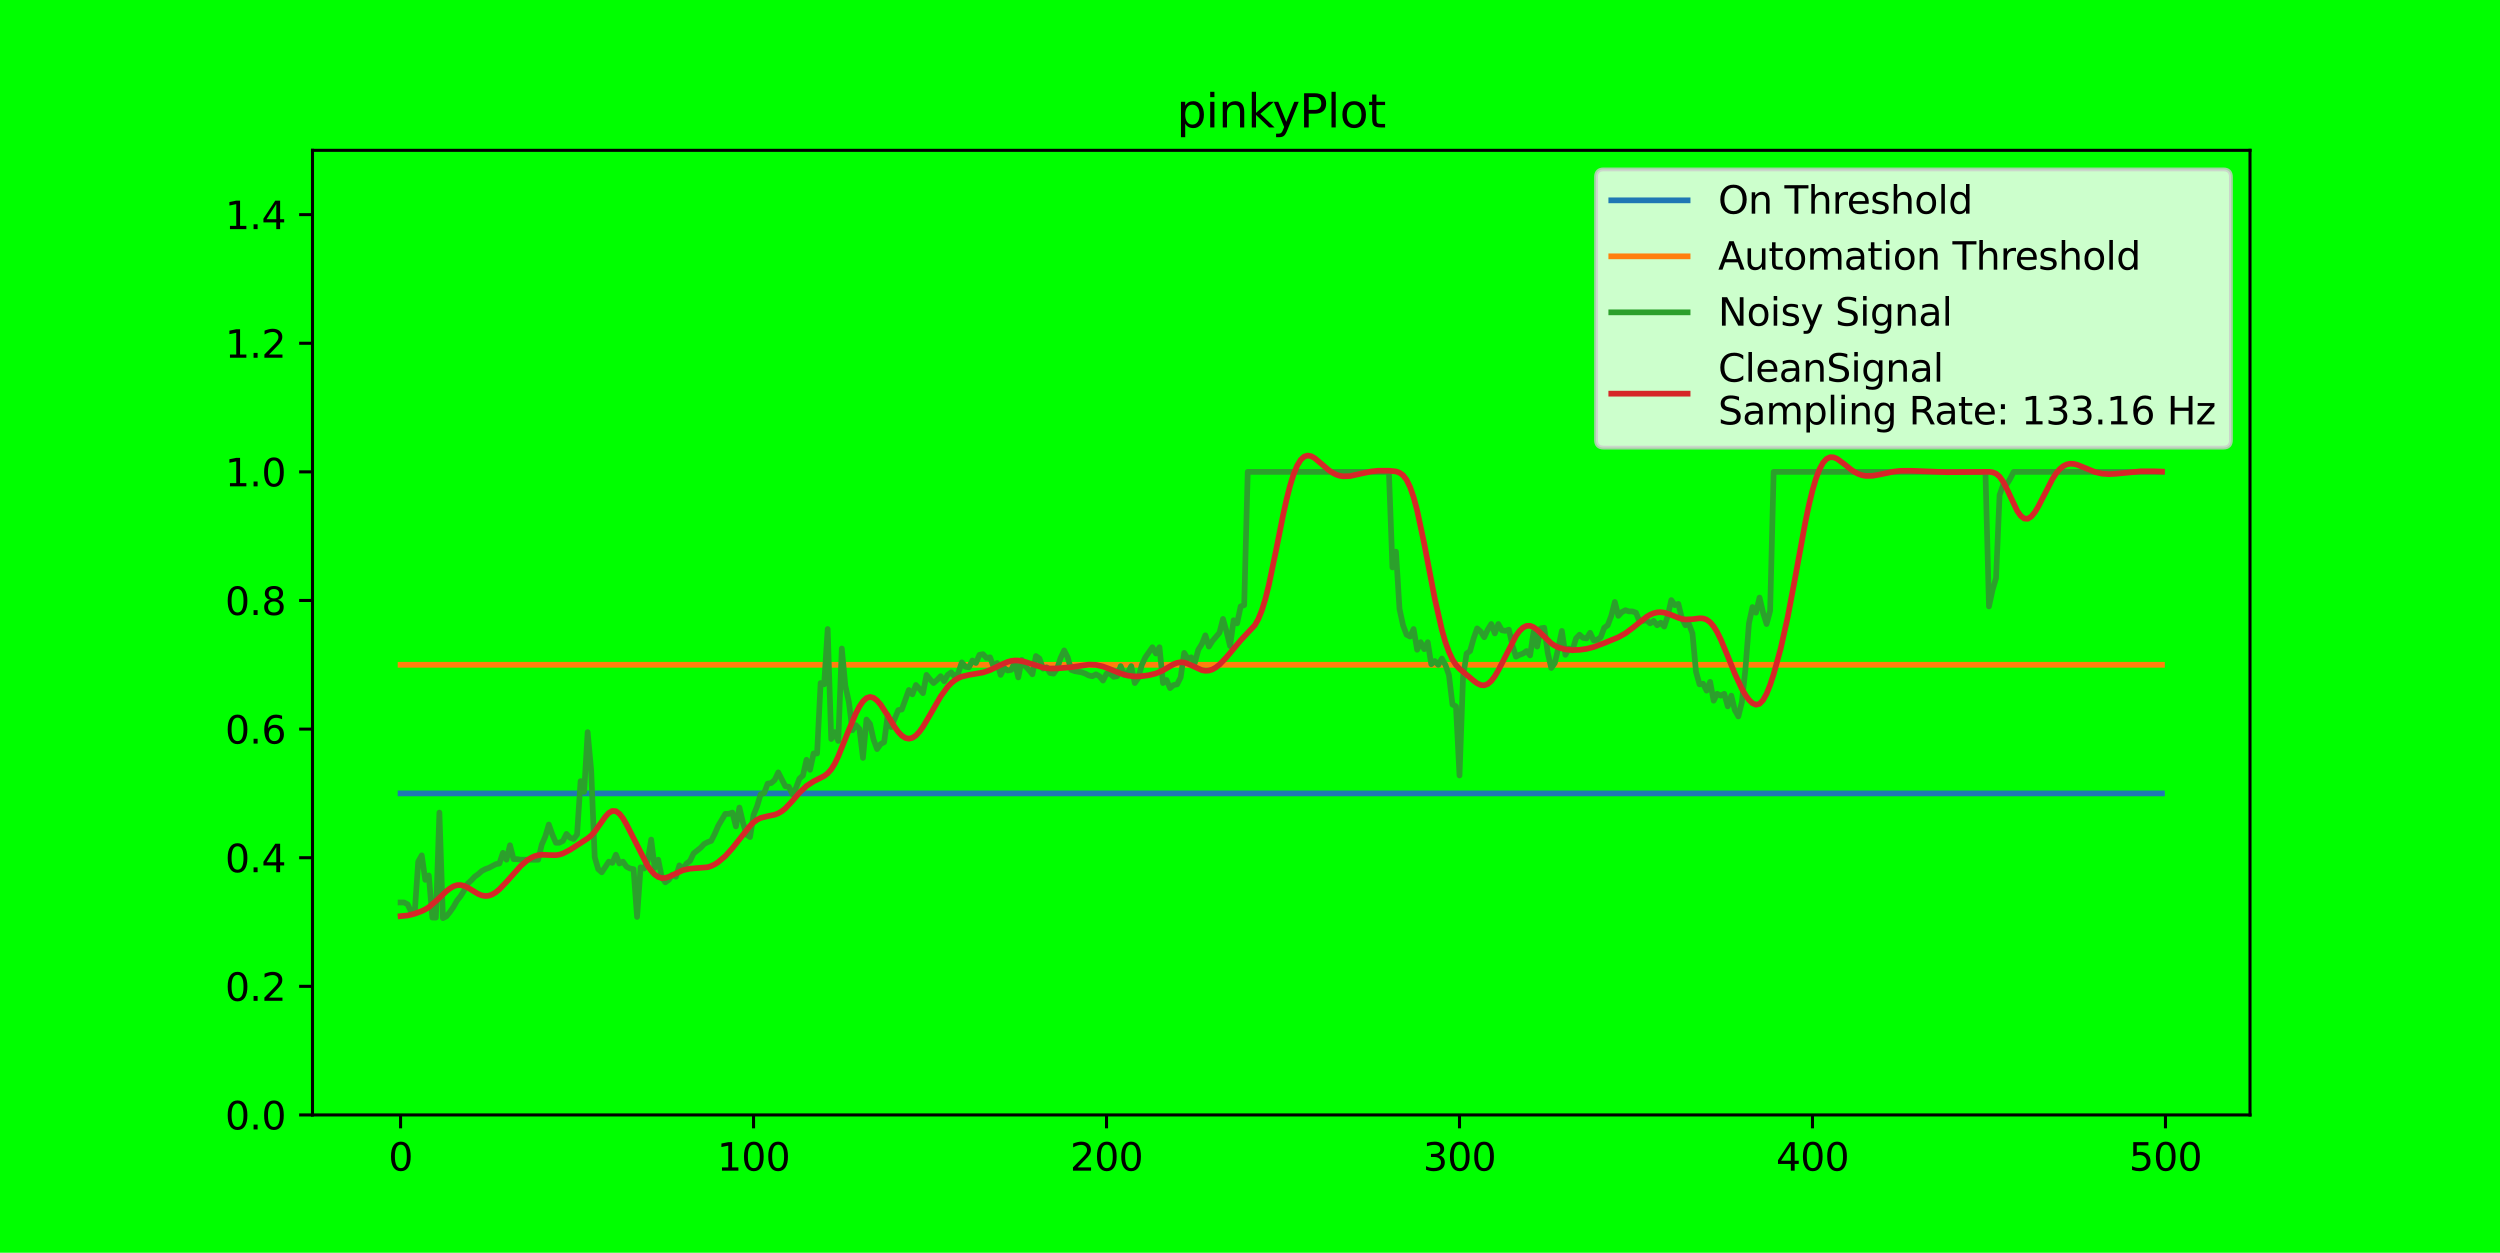 <?xml version="1.0" encoding="utf-8" standalone="no"?>
<!DOCTYPE svg PUBLIC "-//W3C//DTD SVG 1.1//EN"
  "http://www.w3.org/Graphics/SVG/1.1/DTD/svg11.dtd">
<svg xmlns:xlink="http://www.w3.org/1999/xlink" width="655.2pt" height="328.32pt" viewBox="0 0 655.2 328.32" xmlns="http://www.w3.org/2000/svg" version="1.1">
 <defs>
  <style type="text/css">*{stroke-linejoin: round; stroke-linecap: butt}</style>
 </defs>
 <g id="figure_1">
  <g id="patch_1">
   <path d="M 0 328.32 
L 655.2 328.32 
L 655.2 0 
L 0 0 
z
" style="fill: #00ff00"/>
  </g>
  <g id="axes_1">
   <g id="patch_2">
    <path d="M 81.9 292.205 
L 589.68 292.205 
L 589.68 39.398 
L 81.9 39.398 
z
" style="fill: #00ff00"/>
   </g>
   <g id="matplotlib.axis_1">
    <g id="xtick_1">
     <g id="line2d_1">
      <defs>
       <path id="m36e891d81f" d="M 0 0 
L 0 3.5 
" style="stroke: #000000; stroke-width: 0.8"/>
      </defs>
      <g>
       <use xlink:href="#m36e891d81f" x="104.981" y="292.205" style="stroke: #000000; stroke-width: 0.8"/>
      </g>
     </g>
     <g id="text_1">
      <!-- 0 -->
      <g transform="translate(101.8 306.803) scale(0.1 -0.1)">
       <defs>
        <path id="DejaVuSans-30" d="M 2034 4250 
Q 1547 4250 1301 3770 
Q 1056 3291 1056 2328 
Q 1056 1369 1301 889 
Q 1547 409 2034 409 
Q 2525 409 2770 889 
Q 3016 1369 3016 2328 
Q 3016 3291 2770 3770 
Q 2525 4250 2034 4250 
z
M 2034 4750 
Q 2819 4750 3233 4129 
Q 3647 3509 3647 2328 
Q 3647 1150 3233 529 
Q 2819 -91 2034 -91 
Q 1250 -91 836 529 
Q 422 1150 422 2328 
Q 422 3509 836 4129 
Q 1250 4750 2034 4750 
z
" transform="scale(0.016)"/>
       </defs>
       <use xlink:href="#DejaVuSans-30"/>
      </g>
     </g>
    </g>
    <g id="xtick_2">
     <g id="line2d_2">
      <g>
       <use xlink:href="#m36e891d81f" x="197.49" y="292.205" style="stroke: #000000; stroke-width: 0.8"/>
      </g>
     </g>
     <g id="text_2">
      <!-- 100 -->
      <g transform="translate(187.946 306.803) scale(0.1 -0.1)">
       <defs>
        <path id="DejaVuSans-31" d="M 794 531 
L 1825 531 
L 1825 4091 
L 703 3866 
L 703 4441 
L 1819 4666 
L 2450 4666 
L 2450 531 
L 3481 531 
L 3481 0 
L 794 0 
L 794 531 
z
" transform="scale(0.016)"/>
       </defs>
       <use xlink:href="#DejaVuSans-31"/>
       <use xlink:href="#DejaVuSans-30" x="63.623"/>
       <use xlink:href="#DejaVuSans-30" x="127.246"/>
      </g>
     </g>
    </g>
    <g id="xtick_3">
     <g id="line2d_3">
      <g>
       <use xlink:href="#m36e891d81f" x="289.998" y="292.205" style="stroke: #000000; stroke-width: 0.8"/>
      </g>
     </g>
     <g id="text_3">
      <!-- 200 -->
      <g transform="translate(280.454 306.803) scale(0.1 -0.1)">
       <defs>
        <path id="DejaVuSans-32" d="M 1228 531 
L 3431 531 
L 3431 0 
L 469 0 
L 469 531 
Q 828 903 1448 1529 
Q 2069 2156 2228 2338 
Q 2531 2678 2651 2914 
Q 2772 3150 2772 3378 
Q 2772 3750 2511 3984 
Q 2250 4219 1831 4219 
Q 1534 4219 1204 4116 
Q 875 4013 500 3803 
L 500 4441 
Q 881 4594 1212 4672 
Q 1544 4750 1819 4750 
Q 2544 4750 2975 4387 
Q 3406 4025 3406 3419 
Q 3406 3131 3298 2873 
Q 3191 2616 2906 2266 
Q 2828 2175 2409 1742 
Q 1991 1309 1228 531 
z
" transform="scale(0.016)"/>
       </defs>
       <use xlink:href="#DejaVuSans-32"/>
       <use xlink:href="#DejaVuSans-30" x="63.623"/>
       <use xlink:href="#DejaVuSans-30" x="127.246"/>
      </g>
     </g>
    </g>
    <g id="xtick_4">
     <g id="line2d_4">
      <g>
       <use xlink:href="#m36e891d81f" x="382.507" y="292.205" style="stroke: #000000; stroke-width: 0.8"/>
      </g>
     </g>
     <g id="text_4">
      <!-- 300 -->
      <g transform="translate(372.963 306.803) scale(0.1 -0.1)">
       <defs>
        <path id="DejaVuSans-33" d="M 2597 2516 
Q 3050 2419 3304 2112 
Q 3559 1806 3559 1356 
Q 3559 666 3084 287 
Q 2609 -91 1734 -91 
Q 1441 -91 1130 -33 
Q 819 25 488 141 
L 488 750 
Q 750 597 1062 519 
Q 1375 441 1716 441 
Q 2309 441 2620 675 
Q 2931 909 2931 1356 
Q 2931 1769 2642 2001 
Q 2353 2234 1838 2234 
L 1294 2234 
L 1294 2753 
L 1863 2753 
Q 2328 2753 2575 2939 
Q 2822 3125 2822 3475 
Q 2822 3834 2567 4026 
Q 2313 4219 1838 4219 
Q 1578 4219 1281 4162 
Q 984 4106 628 3988 
L 628 4550 
Q 988 4650 1302 4700 
Q 1616 4750 1894 4750 
Q 2613 4750 3031 4423 
Q 3450 4097 3450 3541 
Q 3450 3153 3228 2886 
Q 3006 2619 2597 2516 
z
" transform="scale(0.016)"/>
       </defs>
       <use xlink:href="#DejaVuSans-33"/>
       <use xlink:href="#DejaVuSans-30" x="63.623"/>
       <use xlink:href="#DejaVuSans-30" x="127.246"/>
      </g>
     </g>
    </g>
    <g id="xtick_5">
     <g id="line2d_5">
      <g>
       <use xlink:href="#m36e891d81f" x="475.016" y="292.205" style="stroke: #000000; stroke-width: 0.8"/>
      </g>
     </g>
     <g id="text_5">
      <!-- 400 -->
      <g transform="translate(465.472 306.803) scale(0.1 -0.1)">
       <defs>
        <path id="DejaVuSans-34" d="M 2419 4116 
L 825 1625 
L 2419 1625 
L 2419 4116 
z
M 2253 4666 
L 3047 4666 
L 3047 1625 
L 3713 1625 
L 3713 1100 
L 3047 1100 
L 3047 0 
L 2419 0 
L 2419 1100 
L 313 1100 
L 313 1709 
L 2253 4666 
z
" transform="scale(0.016)"/>
       </defs>
       <use xlink:href="#DejaVuSans-34"/>
       <use xlink:href="#DejaVuSans-30" x="63.623"/>
       <use xlink:href="#DejaVuSans-30" x="127.246"/>
      </g>
     </g>
    </g>
    <g id="xtick_6">
     <g id="line2d_6">
      <g>
       <use xlink:href="#m36e891d81f" x="567.524" y="292.205" style="stroke: #000000; stroke-width: 0.8"/>
      </g>
     </g>
     <g id="text_6">
      <!-- 500 -->
      <g transform="translate(557.98 306.803) scale(0.1 -0.1)">
       <defs>
        <path id="DejaVuSans-35" d="M 691 4666 
L 3169 4666 
L 3169 4134 
L 1269 4134 
L 1269 2991 
Q 1406 3038 1543 3061 
Q 1681 3084 1819 3084 
Q 2600 3084 3056 2656 
Q 3513 2228 3513 1497 
Q 3513 744 3044 326 
Q 2575 -91 1722 -91 
Q 1428 -91 1123 -41 
Q 819 9 494 109 
L 494 744 
Q 775 591 1075 516 
Q 1375 441 1709 441 
Q 2250 441 2565 725 
Q 2881 1009 2881 1497 
Q 2881 1984 2565 2268 
Q 2250 2553 1709 2553 
Q 1456 2553 1204 2497 
Q 953 2441 691 2322 
L 691 4666 
z
" transform="scale(0.016)"/>
       </defs>
       <use xlink:href="#DejaVuSans-35"/>
       <use xlink:href="#DejaVuSans-30" x="63.623"/>
       <use xlink:href="#DejaVuSans-30" x="127.246"/>
      </g>
     </g>
    </g>
   </g>
   <g id="matplotlib.axis_2">
    <g id="ytick_1">
     <g id="line2d_7">
      <defs>
       <path id="m981abb2964" d="M 0 0 
L -3.5 0 
" style="stroke: #000000; stroke-width: 0.8"/>
      </defs>
      <g>
       <use xlink:href="#m981abb2964" x="81.9" y="292.205" style="stroke: #000000; stroke-width: 0.8"/>
      </g>
     </g>
     <g id="text_7">
      <!-- 0.0 -->
      <g transform="translate(58.997 296.004) scale(0.1 -0.1)">
       <defs>
        <path id="DejaVuSans-2e" d="M 684 794 
L 1344 794 
L 1344 0 
L 684 0 
L 684 794 
z
" transform="scale(0.016)"/>
       </defs>
       <use xlink:href="#DejaVuSans-30"/>
       <use xlink:href="#DejaVuSans-2e" x="63.623"/>
       <use xlink:href="#DejaVuSans-30" x="95.41"/>
      </g>
     </g>
    </g>
    <g id="ytick_2">
     <g id="line2d_8">
      <g>
       <use xlink:href="#m981abb2964" x="81.9" y="258.497" style="stroke: #000000; stroke-width: 0.8"/>
      </g>
     </g>
     <g id="text_8">
      <!-- 0.2 -->
      <g transform="translate(58.997 262.296) scale(0.1 -0.1)">
       <use xlink:href="#DejaVuSans-30"/>
       <use xlink:href="#DejaVuSans-2e" x="63.623"/>
       <use xlink:href="#DejaVuSans-32" x="95.41"/>
      </g>
     </g>
    </g>
    <g id="ytick_3">
     <g id="line2d_9">
      <g>
       <use xlink:href="#m981abb2964" x="81.9" y="224.79" style="stroke: #000000; stroke-width: 0.8"/>
      </g>
     </g>
     <g id="text_9">
      <!-- 0.4 -->
      <g transform="translate(58.997 228.589) scale(0.1 -0.1)">
       <use xlink:href="#DejaVuSans-30"/>
       <use xlink:href="#DejaVuSans-2e" x="63.623"/>
       <use xlink:href="#DejaVuSans-34" x="95.41"/>
      </g>
     </g>
    </g>
    <g id="ytick_4">
     <g id="line2d_10">
      <g>
       <use xlink:href="#m981abb2964" x="81.9" y="191.082" style="stroke: #000000; stroke-width: 0.8"/>
      </g>
     </g>
     <g id="text_10">
      <!-- 0.6 -->
      <g transform="translate(58.997 194.881) scale(0.1 -0.1)">
       <defs>
        <path id="DejaVuSans-36" d="M 2113 2584 
Q 1688 2584 1439 2293 
Q 1191 2003 1191 1497 
Q 1191 994 1439 701 
Q 1688 409 2113 409 
Q 2538 409 2786 701 
Q 3034 994 3034 1497 
Q 3034 2003 2786 2293 
Q 2538 2584 2113 2584 
z
M 3366 4563 
L 3366 3988 
Q 3128 4100 2886 4159 
Q 2644 4219 2406 4219 
Q 1781 4219 1451 3797 
Q 1122 3375 1075 2522 
Q 1259 2794 1537 2939 
Q 1816 3084 2150 3084 
Q 2853 3084 3261 2657 
Q 3669 2231 3669 1497 
Q 3669 778 3244 343 
Q 2819 -91 2113 -91 
Q 1303 -91 875 529 
Q 447 1150 447 2328 
Q 447 3434 972 4092 
Q 1497 4750 2381 4750 
Q 2619 4750 2861 4703 
Q 3103 4656 3366 4563 
z
" transform="scale(0.016)"/>
       </defs>
       <use xlink:href="#DejaVuSans-30"/>
       <use xlink:href="#DejaVuSans-2e" x="63.623"/>
       <use xlink:href="#DejaVuSans-36" x="95.41"/>
      </g>
     </g>
    </g>
    <g id="ytick_5">
     <g id="line2d_11">
      <g>
       <use xlink:href="#m981abb2964" x="81.9" y="157.375" style="stroke: #000000; stroke-width: 0.8"/>
      </g>
     </g>
     <g id="text_11">
      <!-- 0.8 -->
      <g transform="translate(58.997 161.174) scale(0.1 -0.1)">
       <defs>
        <path id="DejaVuSans-38" d="M 2034 2216 
Q 1584 2216 1326 1975 
Q 1069 1734 1069 1313 
Q 1069 891 1326 650 
Q 1584 409 2034 409 
Q 2484 409 2743 651 
Q 3003 894 3003 1313 
Q 3003 1734 2745 1975 
Q 2488 2216 2034 2216 
z
M 1403 2484 
Q 997 2584 770 2862 
Q 544 3141 544 3541 
Q 544 4100 942 4425 
Q 1341 4750 2034 4750 
Q 2731 4750 3128 4425 
Q 3525 4100 3525 3541 
Q 3525 3141 3298 2862 
Q 3072 2584 2669 2484 
Q 3125 2378 3379 2068 
Q 3634 1759 3634 1313 
Q 3634 634 3220 271 
Q 2806 -91 2034 -91 
Q 1263 -91 848 271 
Q 434 634 434 1313 
Q 434 1759 690 2068 
Q 947 2378 1403 2484 
z
M 1172 3481 
Q 1172 3119 1398 2916 
Q 1625 2713 2034 2713 
Q 2441 2713 2670 2916 
Q 2900 3119 2900 3481 
Q 2900 3844 2670 4047 
Q 2441 4250 2034 4250 
Q 1625 4250 1398 4047 
Q 1172 3844 1172 3481 
z
" transform="scale(0.016)"/>
       </defs>
       <use xlink:href="#DejaVuSans-30"/>
       <use xlink:href="#DejaVuSans-2e" x="63.623"/>
       <use xlink:href="#DejaVuSans-38" x="95.41"/>
      </g>
     </g>
    </g>
    <g id="ytick_6">
     <g id="line2d_12">
      <g>
       <use xlink:href="#m981abb2964" x="81.9" y="123.667" style="stroke: #000000; stroke-width: 0.8"/>
      </g>
     </g>
     <g id="text_12">
      <!-- 1.0 -->
      <g transform="translate(58.997 127.466) scale(0.1 -0.1)">
       <use xlink:href="#DejaVuSans-31"/>
       <use xlink:href="#DejaVuSans-2e" x="63.623"/>
       <use xlink:href="#DejaVuSans-30" x="95.41"/>
      </g>
     </g>
    </g>
    <g id="ytick_7">
     <g id="line2d_13">
      <g>
       <use xlink:href="#m981abb2964" x="81.9" y="89.96" style="stroke: #000000; stroke-width: 0.8"/>
      </g>
     </g>
     <g id="text_13">
      <!-- 1.2 -->
      <g transform="translate(58.997 93.759) scale(0.1 -0.1)">
       <use xlink:href="#DejaVuSans-31"/>
       <use xlink:href="#DejaVuSans-2e" x="63.623"/>
       <use xlink:href="#DejaVuSans-32" x="95.41"/>
      </g>
     </g>
    </g>
    <g id="ytick_8">
     <g id="line2d_14">
      <g>
       <use xlink:href="#m981abb2964" x="81.9" y="56.252" style="stroke: #000000; stroke-width: 0.8"/>
      </g>
     </g>
     <g id="text_14">
      <!-- 1.4 -->
      <g transform="translate(58.997 60.051) scale(0.1 -0.1)">
       <use xlink:href="#DejaVuSans-31"/>
       <use xlink:href="#DejaVuSans-2e" x="63.623"/>
       <use xlink:href="#DejaVuSans-34" x="95.41"/>
      </g>
     </g>
    </g>
   </g>
   <g id="line2d_15">
    <path d="M 104.981 207.936 
L 566.599 207.936 
L 566.599 207.936 
" clip-path="url(#pb184ece239)" style="fill: none; stroke: #1f77b4; stroke-width: 1.5; stroke-linecap: square"/>
   </g>
   <g id="line2d_16">
    <path d="M 104.981 174.228 
L 566.599 174.228 
L 566.599 174.228 
" clip-path="url(#pb184ece239)" style="fill: none; stroke: #ff7f0e; stroke-width: 1.5; stroke-linecap: square"/>
   </g>
   <g id="line2d_17">
    <path d="M 104.981 236.52 
L 105.906 236.52 
L 106.831 237.009 
L 107.756 238.997 
L 108.681 239.318 
L 109.606 225.818 
L 110.531 224.166 
L 111.457 230.587 
L 112.382 229.441 
L 113.307 240.481 
L 114.232 240.481 
L 115.157 212.958 
L 116.082 240.632 
L 117.007 240.144 
L 117.932 238.997 
L 118.857 237.666 
L 119.782 236.031 
L 120.707 234.868 
L 121.632 233.385 
L 122.558 231.582 
L 123.483 230.756 
L 124.408 229.762 
L 125.333 229.104 
L 126.258 228.278 
L 127.183 227.79 
L 128.108 227.453 
L 129.958 226.475 
L 130.883 226.307 
L 131.808 223.509 
L 132.734 225.312 
L 133.659 221.52 
L 134.584 225.161 
L 135.509 225.161 
L 136.434 225.312 
L 141.059 225.312 
L 141.984 221.368 
L 142.909 219.228 
L 143.835 216.093 
L 144.76 218.722 
L 145.685 220.863 
L 146.61 220.863 
L 147.535 220.374 
L 148.46 218.554 
L 149.385 219.548 
L 150.31 219.885 
L 151.235 218.722 
L 152.16 204.717 
L 153.085 207.532 
L 154.01 191.874 
L 154.936 201.919 
L 155.861 224.655 
L 156.786 227.79 
L 157.711 228.616 
L 159.561 225.818 
L 160.486 226.138 
L 161.411 223.998 
L 162.336 226.307 
L 163.261 225.818 
L 164.186 227.132 
L 165.112 227.621 
L 166.037 227.79 
L 166.962 240.312 
L 167.887 227.301 
L 168.812 227.621 
L 169.737 225.649 
L 170.662 220.037 
L 171.587 227.453 
L 172.512 225.312 
L 173.437 229.93 
L 174.362 231.245 
L 175.287 230.587 
L 176.213 229.273 
L 177.138 229.762 
L 178.063 226.795 
L 178.988 227.79 
L 179.913 226.307 
L 180.838 225.649 
L 181.763 223.677 
L 183.613 222.194 
L 184.538 221.2 
L 185.463 220.711 
L 186.389 220.374 
L 187.314 218.554 
L 188.239 216.413 
L 190.089 213.295 
L 191.014 213.295 
L 191.939 212.958 
L 192.864 216.582 
L 193.789 211.644 
L 194.714 215.604 
L 195.639 218.722 
L 196.564 219.38 
L 197.49 213.616 
L 198.415 211.307 
L 199.34 208.189 
L 200.265 207.852 
L 201.19 205.374 
L 202.115 205.223 
L 203.04 204.397 
L 203.965 202.425 
L 205.815 206.048 
L 206.74 206.2 
L 207.666 208.189 
L 208.591 206.537 
L 209.516 204.06 
L 210.441 203.234 
L 211.366 199.121 
L 212.291 201.751 
L 213.216 197.47 
L 214.141 197.47 
L 215.066 179.015 
L 215.991 179.352 
L 216.916 164.858 
L 217.841 193.678 
L 218.767 191.874 
L 219.692 194.183 
L 220.617 169.964 
L 221.542 179.689 
L 222.467 183.97 
L 223.392 191.386 
L 224.317 190.054 
L 225.242 191.049 
L 226.167 198.633 
L 227.092 188.571 
L 228.017 189.734 
L 228.943 193.846 
L 229.868 196.324 
L 230.793 195.009 
L 231.718 194.504 
L 232.643 187.425 
L 233.568 190.56 
L 235.418 186.11 
L 236.343 185.942 
L 238.193 180.835 
L 239.118 181.981 
L 240.044 179.521 
L 240.969 180.498 
L 241.894 181.661 
L 242.819 176.875 
L 243.744 178.037 
L 244.669 179.015 
L 245.594 178.206 
L 246.519 177.212 
L 247.444 178.526 
L 248.369 176.875 
L 249.294 176.217 
L 250.219 177.38 
L 251.145 176.386 
L 252.07 173.588 
L 252.995 174.734 
L 253.92 174.903 
L 254.845 173.099 
L 255.77 173.757 
L 256.695 171.616 
L 257.62 171.448 
L 258.545 172.425 
L 259.47 172.273 
L 260.395 174.734 
L 261.321 173.757 
L 262.246 176.875 
L 263.171 175.071 
L 264.096 175.728 
L 265.021 175.56 
L 265.946 173.588 
L 266.871 177.532 
L 267.796 172.931 
L 268.721 174.582 
L 269.646 175.56 
L 270.571 176.723 
L 271.496 171.936 
L 272.422 172.594 
L 273.347 175.24 
L 274.272 174.903 
L 275.197 176.386 
L 276.122 176.554 
L 277.047 175.24 
L 277.972 172.425 
L 278.897 170.453 
L 279.822 172.273 
L 280.747 175.56 
L 281.672 175.897 
L 283.523 176.217 
L 284.448 176.554 
L 285.373 177.043 
L 286.298 177.212 
L 287.223 176.723 
L 288.148 177.212 
L 289.073 178.358 
L 289.998 176.554 
L 290.923 176.554 
L 291.848 177.38 
L 292.773 177.212 
L 293.699 174.582 
L 294.624 176.875 
L 295.549 176.386 
L 296.474 174.582 
L 297.399 179.015 
L 298.324 177.7 
L 299.249 174.245 
L 300.174 172.273 
L 302.024 169.627 
L 302.949 171.279 
L 303.875 169.627 
L 304.8 179.015 
L 305.725 178.206 
L 306.65 180.346 
L 307.575 179.521 
L 308.5 179.352 
L 309.425 177.532 
L 310.35 171.111 
L 311.275 172.594 
L 312.2 172.273 
L 313.125 173.757 
L 314.05 170.285 
L 314.976 168.802 
L 315.901 166.509 
L 316.826 169.459 
L 317.751 167.993 
L 319.601 165.835 
L 320.526 162.212 
L 321.451 165.515 
L 322.376 169.307 
L 323.301 162.549 
L 324.226 163.375 
L 325.152 158.925 
L 326.077 158.588 
L 327.002 123.667 
L 364.005 123.667 
L 364.93 148.712 
L 365.855 144.583 
L 366.78 159.583 
L 367.705 163.863 
L 368.631 166.341 
L 369.556 166.83 
L 370.481 164.858 
L 371.406 170.285 
L 372.331 168.313 
L 373.256 170.133 
L 374.181 168.313 
L 375.106 174.077 
L 376.031 173.251 
L 376.956 174.245 
L 377.881 172.594 
L 378.807 174.245 
L 379.732 176.875 
L 380.657 184.627 
L 381.582 185.116 
L 382.507 203.234 
L 383.432 177.532 
L 384.357 171.279 
L 385.282 170.622 
L 386.207 167.318 
L 387.132 164.689 
L 388.057 165.515 
L 388.982 166.998 
L 389.908 165.026 
L 390.833 163.543 
L 391.758 166.004 
L 392.683 163.543 
L 393.608 165.178 
L 394.533 165.347 
L 395.458 165.026 
L 396.383 169.139 
L 397.308 172.105 
L 398.233 171.616 
L 399.158 171.279 
L 400.084 170.622 
L 401.009 171.768 
L 401.934 165.515 
L 402.859 169.459 
L 403.784 164.689 
L 404.709 164.521 
L 405.634 171.111 
L 406.559 175.071 
L 407.484 173.757 
L 408.409 169.796 
L 409.334 165.347 
L 410.259 171.616 
L 411.185 169.964 
L 412.11 170.453 
L 413.035 167.318 
L 413.96 166.341 
L 414.885 167.167 
L 415.81 167.318 
L 416.735 165.835 
L 417.66 167.824 
L 418.585 167.656 
L 419.51 166.998 
L 420.435 164.521 
L 421.361 163.863 
L 422.286 161.403 
L 423.211 157.762 
L 424.136 161.403 
L 425.061 160.408 
L 425.986 159.92 
L 426.911 160.24 
L 427.836 160.24 
L 428.761 160.577 
L 429.686 162.869 
L 431.536 162.549 
L 432.462 163.375 
L 433.387 162.717 
L 434.312 163.863 
L 435.237 163.206 
L 436.162 164.2 
L 437.087 161.403 
L 438.012 157.274 
L 438.937 158.588 
L 439.862 158.268 
L 440.787 162.06 
L 441.712 163.863 
L 442.637 163.543 
L 443.563 166.004 
L 444.488 176.066 
L 445.413 179.352 
L 446.338 179.183 
L 447.263 181.004 
L 448.188 178.695 
L 449.113 183.633 
L 450.038 181.83 
L 450.963 182.318 
L 451.888 181.83 
L 452.813 185.116 
L 453.739 182.318 
L 454.664 186.11 
L 455.589 187.762 
L 456.514 183.97 
L 457.439 175.391 
L 458.364 163.375 
L 459.289 159.094 
L 460.214 160.577 
L 461.139 156.616 
L 462.064 160.577 
L 462.989 163.543 
L 463.914 160.071 
L 464.84 123.667 
L 520.345 123.667 
L 521.27 158.925 
L 522.195 154.644 
L 523.12 151.51 
L 524.045 129.768 
L 524.97 127.122 
L 525.895 126.971 
L 526.82 125.487 
L 527.745 123.667 
L 566.599 123.667 
L 566.599 123.667 
" clip-path="url(#pb184ece239)" style="fill: none; stroke: #2ca02c; stroke-width: 1.5; stroke-linecap: square"/>
   </g>
   <g id="line2d_18">
    <path d="M 104.981 240.106 
L 106.831 239.928 
L 108.681 239.469 
L 110.531 238.78 
L 111.457 238.331 
L 112.382 237.755 
L 114.232 236.174 
L 117.007 233.555 
L 117.932 232.835 
L 118.857 232.29 
L 119.782 231.984 
L 120.707 231.95 
L 121.632 232.176 
L 122.558 232.61 
L 125.333 234.292 
L 126.258 234.667 
L 127.183 234.83 
L 128.108 234.747 
L 129.033 234.409 
L 129.958 233.835 
L 130.883 233.062 
L 132.734 231.125 
L 136.434 226.988 
L 138.284 225.381 
L 139.209 224.799 
L 140.134 224.38 
L 141.059 224.124 
L 141.984 224.015 
L 143.835 224.088 
L 145.685 224.127 
L 146.61 223.976 
L 147.535 223.679 
L 149.385 222.731 
L 154.01 219.732 
L 154.936 218.971 
L 155.861 217.981 
L 157.711 215.362 
L 158.636 214.054 
L 159.561 213.049 
L 160.486 212.531 
L 161.411 212.598 
L 162.336 213.258 
L 163.261 214.443 
L 164.186 216.035 
L 169.737 226.93 
L 170.662 228.214 
L 171.587 229.201 
L 172.512 229.844 
L 173.437 230.129 
L 174.362 230.09 
L 175.287 229.8 
L 178.988 228.059 
L 180.838 227.663 
L 185.463 227.282 
L 186.389 226.975 
L 187.314 226.528 
L 188.239 225.939 
L 190.089 224.366 
L 191.939 222.32 
L 196.564 216.451 
L 197.49 215.541 
L 198.415 214.845 
L 199.34 214.371 
L 201.19 213.903 
L 203.04 213.521 
L 203.965 213.161 
L 204.89 212.618 
L 205.815 211.877 
L 207.666 209.91 
L 209.516 207.754 
L 211.366 205.985 
L 213.216 204.782 
L 215.991 203.386 
L 216.916 202.688 
L 217.841 201.643 
L 218.767 200.15 
L 219.692 198.228 
L 222.467 191.293 
L 224.317 186.933 
L 225.242 185.155 
L 226.167 183.796 
L 227.092 182.945 
L 228.017 182.647 
L 228.943 182.885 
L 229.868 183.589 
L 230.793 184.664 
L 232.643 187.516 
L 234.493 190.543 
L 235.418 191.816 
L 236.343 192.792 
L 237.268 193.401 
L 238.193 193.601 
L 239.118 193.382 
L 240.044 192.756 
L 240.969 191.765 
L 241.894 190.474 
L 243.744 187.34 
L 246.519 182.531 
L 248.369 180 
L 249.294 179.039 
L 250.219 178.286 
L 251.145 177.725 
L 252.07 177.329 
L 253.92 176.884 
L 257.62 176.245 
L 259.47 175.622 
L 262.246 174.27 
L 264.096 173.466 
L 265.021 173.216 
L 265.946 173.099 
L 266.871 173.117 
L 268.721 173.489 
L 273.347 174.961 
L 275.197 175.206 
L 277.047 175.174 
L 280.747 174.861 
L 285.373 174.174 
L 287.223 174.251 
L 289.073 174.68 
L 290.923 175.374 
L 293.699 176.518 
L 295.549 177.066 
L 297.399 177.293 
L 299.249 177.213 
L 301.099 176.956 
L 302.949 176.502 
L 304.8 175.687 
L 307.575 174.076 
L 308.5 173.715 
L 309.425 173.563 
L 310.35 173.644 
L 311.275 173.937 
L 314.976 175.635 
L 315.901 175.795 
L 316.826 175.739 
L 317.751 175.444 
L 318.676 174.913 
L 319.601 174.174 
L 321.451 172.237 
L 325.152 167.82 
L 328.852 163.879 
L 329.777 162.255 
L 330.702 159.978 
L 331.627 156.966 
L 332.552 153.254 
L 334.402 144.367 
L 336.253 135.088 
L 337.178 130.899 
L 338.103 127.261 
L 339.028 124.292 
L 339.953 122.046 
L 340.878 120.521 
L 341.803 119.663 
L 342.728 119.384 
L 343.653 119.567 
L 344.578 120.088 
L 346.428 121.653 
L 348.279 123.247 
L 349.204 123.882 
L 350.129 124.362 
L 351.054 124.677 
L 351.979 124.836 
L 353.829 124.767 
L 356.604 124.152 
L 359.38 123.559 
L 361.23 123.363 
L 364.005 123.366 
L 365.855 123.563 
L 366.78 123.884 
L 367.705 124.553 
L 368.631 125.755 
L 369.556 127.648 
L 370.481 130.32 
L 371.406 133.764 
L 373.256 142.474 
L 376.031 156.933 
L 377.881 165.054 
L 378.807 168.265 
L 379.732 170.849 
L 380.657 172.822 
L 381.582 174.256 
L 382.507 175.284 
L 386.207 178.395 
L 387.132 179.08 
L 388.057 179.529 
L 388.982 179.618 
L 389.908 179.269 
L 390.833 178.465 
L 391.758 177.24 
L 392.683 175.67 
L 397.308 166.634 
L 398.233 165.366 
L 399.158 164.484 
L 400.084 164.03 
L 401.009 164.008 
L 401.934 164.376 
L 402.859 165.057 
L 406.559 168.615 
L 407.484 169.226 
L 408.409 169.673 
L 410.259 170.207 
L 412.11 170.382 
L 413.96 170.31 
L 415.81 170.051 
L 417.66 169.576 
L 420.435 168.539 
L 424.136 167.015 
L 425.986 165.976 
L 427.836 164.607 
L 431.536 161.65 
L 432.462 161.105 
L 433.387 160.714 
L 434.312 160.494 
L 435.237 160.446 
L 436.162 160.558 
L 438.012 161.154 
L 439.862 161.918 
L 440.787 162.201 
L 441.712 162.353 
L 443.563 162.281 
L 445.413 162.038 
L 446.338 162.081 
L 447.263 162.395 
L 448.188 163.076 
L 449.113 164.172 
L 450.038 165.679 
L 450.963 167.545 
L 452.813 171.976 
L 454.664 176.569 
L 456.514 180.529 
L 457.439 182.126 
L 458.364 183.411 
L 459.289 184.305 
L 460.214 184.691 
L 461.139 184.446 
L 462.064 183.488 
L 462.989 181.812 
L 463.914 179.497 
L 464.84 176.683 
L 466.69 169.941 
L 468.54 161.645 
L 470.39 151.858 
L 473.165 136.727 
L 474.09 132.32 
L 475.016 128.499 
L 475.941 125.364 
L 476.866 122.958 
L 477.791 121.272 
L 478.716 120.257 
L 479.641 119.823 
L 480.566 119.863 
L 481.491 120.256 
L 483.341 121.627 
L 485.191 123.118 
L 486.117 123.733 
L 487.042 124.21 
L 487.967 124.537 
L 488.892 124.717 
L 490.742 124.704 
L 492.592 124.374 
L 496.293 123.597 
L 498.143 123.398 
L 500.918 123.38 
L 510.169 123.753 
L 521.27 123.661 
L 522.195 123.769 
L 523.12 124.126 
L 524.045 124.917 
L 524.97 126.236 
L 525.895 128.017 
L 528.671 133.886 
L 529.596 135.199 
L 530.521 135.906 
L 531.446 135.954 
L 532.371 135.368 
L 533.296 134.24 
L 534.221 132.703 
L 537.921 125.513 
L 538.846 124.094 
L 539.772 122.982 
L 540.697 122.195 
L 541.622 121.723 
L 542.547 121.535 
L 543.472 121.582 
L 544.397 121.806 
L 546.247 122.553 
L 549.022 123.693 
L 550.873 124.133 
L 552.723 124.263 
L 554.573 124.16 
L 561.049 123.527 
L 564.749 123.535 
L 566.599 123.597 
L 566.599 123.597 
" clip-path="url(#pb184ece239)" style="fill: none; stroke: #d62728; stroke-width: 1.5; stroke-linecap: square"/>
   </g>
   <g id="patch_3">
    <path d="M 81.9 292.205 
L 81.9 39.398 
" style="fill: none; stroke: #000000; stroke-width: 0.8; stroke-linejoin: miter; stroke-linecap: square"/>
   </g>
   <g id="patch_4">
    <path d="M 589.68 292.205 
L 589.68 39.398 
" style="fill: none; stroke: #000000; stroke-width: 0.8; stroke-linejoin: miter; stroke-linecap: square"/>
   </g>
   <g id="patch_5">
    <path d="M 81.9 292.205 
L 589.68 292.205 
" style="fill: none; stroke: #000000; stroke-width: 0.8; stroke-linejoin: miter; stroke-linecap: square"/>
   </g>
   <g id="patch_6">
    <path d="M 81.9 39.398 
L 589.68 39.398 
" style="fill: none; stroke: #000000; stroke-width: 0.8; stroke-linejoin: miter; stroke-linecap: square"/>
   </g>
   <g id="text_15">
    <!-- pinkyPlot -->
    <g transform="translate(308.395 33.398) scale(0.12 -0.12)">
     <defs>
      <path id="DejaVuSans-70" d="M 1159 525 
L 1159 -1331 
L 581 -1331 
L 581 3500 
L 1159 3500 
L 1159 2969 
Q 1341 3281 1617 3432 
Q 1894 3584 2278 3584 
Q 2916 3584 3314 3078 
Q 3713 2572 3713 1747 
Q 3713 922 3314 415 
Q 2916 -91 2278 -91 
Q 1894 -91 1617 61 
Q 1341 213 1159 525 
z
M 3116 1747 
Q 3116 2381 2855 2742 
Q 2594 3103 2138 3103 
Q 1681 3103 1420 2742 
Q 1159 2381 1159 1747 
Q 1159 1113 1420 752 
Q 1681 391 2138 391 
Q 2594 391 2855 752 
Q 3116 1113 3116 1747 
z
" transform="scale(0.016)"/>
      <path id="DejaVuSans-69" d="M 603 3500 
L 1178 3500 
L 1178 0 
L 603 0 
L 603 3500 
z
M 603 4863 
L 1178 4863 
L 1178 4134 
L 603 4134 
L 603 4863 
z
" transform="scale(0.016)"/>
      <path id="DejaVuSans-6e" d="M 3513 2113 
L 3513 0 
L 2938 0 
L 2938 2094 
Q 2938 2591 2744 2837 
Q 2550 3084 2163 3084 
Q 1697 3084 1428 2787 
Q 1159 2491 1159 1978 
L 1159 0 
L 581 0 
L 581 3500 
L 1159 3500 
L 1159 2956 
Q 1366 3272 1645 3428 
Q 1925 3584 2291 3584 
Q 2894 3584 3203 3211 
Q 3513 2838 3513 2113 
z
" transform="scale(0.016)"/>
      <path id="DejaVuSans-6b" d="M 581 4863 
L 1159 4863 
L 1159 1991 
L 2875 3500 
L 3609 3500 
L 1753 1863 
L 3688 0 
L 2938 0 
L 1159 1709 
L 1159 0 
L 581 0 
L 581 4863 
z
" transform="scale(0.016)"/>
      <path id="DejaVuSans-79" d="M 2059 -325 
Q 1816 -950 1584 -1140 
Q 1353 -1331 966 -1331 
L 506 -1331 
L 506 -850 
L 844 -850 
Q 1081 -850 1212 -737 
Q 1344 -625 1503 -206 
L 1606 56 
L 191 3500 
L 800 3500 
L 1894 763 
L 2988 3500 
L 3597 3500 
L 2059 -325 
z
" transform="scale(0.016)"/>
      <path id="DejaVuSans-50" d="M 1259 4147 
L 1259 2394 
L 2053 2394 
Q 2494 2394 2734 2622 
Q 2975 2850 2975 3272 
Q 2975 3691 2734 3919 
Q 2494 4147 2053 4147 
L 1259 4147 
z
M 628 4666 
L 2053 4666 
Q 2838 4666 3239 4311 
Q 3641 3956 3641 3272 
Q 3641 2581 3239 2228 
Q 2838 1875 2053 1875 
L 1259 1875 
L 1259 0 
L 628 0 
L 628 4666 
z
" transform="scale(0.016)"/>
      <path id="DejaVuSans-6c" d="M 603 4863 
L 1178 4863 
L 1178 0 
L 603 0 
L 603 4863 
z
" transform="scale(0.016)"/>
      <path id="DejaVuSans-6f" d="M 1959 3097 
Q 1497 3097 1228 2736 
Q 959 2375 959 1747 
Q 959 1119 1226 758 
Q 1494 397 1959 397 
Q 2419 397 2687 759 
Q 2956 1122 2956 1747 
Q 2956 2369 2687 2733 
Q 2419 3097 1959 3097 
z
M 1959 3584 
Q 2709 3584 3137 3096 
Q 3566 2609 3566 1747 
Q 3566 888 3137 398 
Q 2709 -91 1959 -91 
Q 1206 -91 779 398 
Q 353 888 353 1747 
Q 353 2609 779 3096 
Q 1206 3584 1959 3584 
z
" transform="scale(0.016)"/>
      <path id="DejaVuSans-74" d="M 1172 4494 
L 1172 3500 
L 2356 3500 
L 2356 3053 
L 1172 3053 
L 1172 1153 
Q 1172 725 1289 603 
Q 1406 481 1766 481 
L 2356 481 
L 2356 0 
L 1766 0 
Q 1100 0 847 248 
Q 594 497 594 1153 
L 594 3053 
L 172 3053 
L 172 3500 
L 594 3500 
L 594 4494 
L 1172 4494 
z
" transform="scale(0.016)"/>
     </defs>
     <use xlink:href="#DejaVuSans-70"/>
     <use xlink:href="#DejaVuSans-69" x="63.477"/>
     <use xlink:href="#DejaVuSans-6e" x="91.26"/>
     <use xlink:href="#DejaVuSans-6b" x="154.639"/>
     <use xlink:href="#DejaVuSans-79" x="208.924"/>
     <use xlink:href="#DejaVuSans-50" x="268.104"/>
     <use xlink:href="#DejaVuSans-6c" x="328.406"/>
     <use xlink:href="#DejaVuSans-6f" x="356.189"/>
     <use xlink:href="#DejaVuSans-74" x="417.371"/>
    </g>
   </g>
   <g id="legend_1">
    <g id="patch_7">
     <path d="M 420.285 117.309 
L 582.68 117.309 
Q 584.68 117.309 584.68 115.309 
L 584.68 46.398 
Q 584.68 44.398 582.68 44.398 
L 420.285 44.398 
Q 418.285 44.398 418.285 46.398 
L 418.285 115.309 
Q 418.285 117.309 420.285 117.309 
z
" style="fill: #ffffff; opacity: 0.8; stroke: #cccccc; stroke-linejoin: miter"/>
    </g>
    <g id="line2d_19">
     <path d="M 422.285 52.497 
L 432.285 52.497 
L 442.285 52.497 
" style="fill: none; stroke: #1f77b4; stroke-width: 1.5; stroke-linecap: square"/>
    </g>
    <g id="text_16">
     <!-- On Threshold -->
     <g transform="translate(450.285 55.997) scale(0.1 -0.1)">
      <defs>
       <path id="DejaVuSans-4f" d="M 2522 4238 
Q 1834 4238 1429 3725 
Q 1025 3213 1025 2328 
Q 1025 1447 1429 934 
Q 1834 422 2522 422 
Q 3209 422 3611 934 
Q 4013 1447 4013 2328 
Q 4013 3213 3611 3725 
Q 3209 4238 2522 4238 
z
M 2522 4750 
Q 3503 4750 4090 4092 
Q 4678 3434 4678 2328 
Q 4678 1225 4090 567 
Q 3503 -91 2522 -91 
Q 1538 -91 948 565 
Q 359 1222 359 2328 
Q 359 3434 948 4092 
Q 1538 4750 2522 4750 
z
" transform="scale(0.016)"/>
       <path id="DejaVuSans-20" transform="scale(0.016)"/>
       <path id="DejaVuSans-54" d="M -19 4666 
L 3928 4666 
L 3928 4134 
L 2272 4134 
L 2272 0 
L 1638 0 
L 1638 4134 
L -19 4134 
L -19 4666 
z
" transform="scale(0.016)"/>
       <path id="DejaVuSans-68" d="M 3513 2113 
L 3513 0 
L 2938 0 
L 2938 2094 
Q 2938 2591 2744 2837 
Q 2550 3084 2163 3084 
Q 1697 3084 1428 2787 
Q 1159 2491 1159 1978 
L 1159 0 
L 581 0 
L 581 4863 
L 1159 4863 
L 1159 2956 
Q 1366 3272 1645 3428 
Q 1925 3584 2291 3584 
Q 2894 3584 3203 3211 
Q 3513 2838 3513 2113 
z
" transform="scale(0.016)"/>
       <path id="DejaVuSans-72" d="M 2631 2963 
Q 2534 3019 2420 3045 
Q 2306 3072 2169 3072 
Q 1681 3072 1420 2755 
Q 1159 2438 1159 1844 
L 1159 0 
L 581 0 
L 581 3500 
L 1159 3500 
L 1159 2956 
Q 1341 3275 1631 3429 
Q 1922 3584 2338 3584 
Q 2397 3584 2469 3576 
Q 2541 3569 2628 3553 
L 2631 2963 
z
" transform="scale(0.016)"/>
       <path id="DejaVuSans-65" d="M 3597 1894 
L 3597 1613 
L 953 1613 
Q 991 1019 1311 708 
Q 1631 397 2203 397 
Q 2534 397 2845 478 
Q 3156 559 3463 722 
L 3463 178 
Q 3153 47 2828 -22 
Q 2503 -91 2169 -91 
Q 1331 -91 842 396 
Q 353 884 353 1716 
Q 353 2575 817 3079 
Q 1281 3584 2069 3584 
Q 2775 3584 3186 3129 
Q 3597 2675 3597 1894 
z
M 3022 2063 
Q 3016 2534 2758 2815 
Q 2500 3097 2075 3097 
Q 1594 3097 1305 2825 
Q 1016 2553 972 2059 
L 3022 2063 
z
" transform="scale(0.016)"/>
       <path id="DejaVuSans-73" d="M 2834 3397 
L 2834 2853 
Q 2591 2978 2328 3040 
Q 2066 3103 1784 3103 
Q 1356 3103 1142 2972 
Q 928 2841 928 2578 
Q 928 2378 1081 2264 
Q 1234 2150 1697 2047 
L 1894 2003 
Q 2506 1872 2764 1633 
Q 3022 1394 3022 966 
Q 3022 478 2636 193 
Q 2250 -91 1575 -91 
Q 1294 -91 989 -36 
Q 684 19 347 128 
L 347 722 
Q 666 556 975 473 
Q 1284 391 1588 391 
Q 1994 391 2212 530 
Q 2431 669 2431 922 
Q 2431 1156 2273 1281 
Q 2116 1406 1581 1522 
L 1381 1569 
Q 847 1681 609 1914 
Q 372 2147 372 2553 
Q 372 3047 722 3315 
Q 1072 3584 1716 3584 
Q 2034 3584 2315 3537 
Q 2597 3491 2834 3397 
z
" transform="scale(0.016)"/>
       <path id="DejaVuSans-64" d="M 2906 2969 
L 2906 4863 
L 3481 4863 
L 3481 0 
L 2906 0 
L 2906 525 
Q 2725 213 2448 61 
Q 2172 -91 1784 -91 
Q 1150 -91 751 415 
Q 353 922 353 1747 
Q 353 2572 751 3078 
Q 1150 3584 1784 3584 
Q 2172 3584 2448 3432 
Q 2725 3281 2906 2969 
z
M 947 1747 
Q 947 1113 1208 752 
Q 1469 391 1925 391 
Q 2381 391 2643 752 
Q 2906 1113 2906 1747 
Q 2906 2381 2643 2742 
Q 2381 3103 1925 3103 
Q 1469 3103 1208 2742 
Q 947 2381 947 1747 
z
" transform="scale(0.016)"/>
      </defs>
      <use xlink:href="#DejaVuSans-4f"/>
      <use xlink:href="#DejaVuSans-6e" x="78.711"/>
      <use xlink:href="#DejaVuSans-20" x="142.09"/>
      <use xlink:href="#DejaVuSans-54" x="173.877"/>
      <use xlink:href="#DejaVuSans-68" x="234.961"/>
      <use xlink:href="#DejaVuSans-72" x="298.34"/>
      <use xlink:href="#DejaVuSans-65" x="337.203"/>
      <use xlink:href="#DejaVuSans-73" x="398.727"/>
      <use xlink:href="#DejaVuSans-68" x="450.826"/>
      <use xlink:href="#DejaVuSans-6f" x="514.205"/>
      <use xlink:href="#DejaVuSans-6c" x="575.387"/>
      <use xlink:href="#DejaVuSans-64" x="603.17"/>
     </g>
    </g>
    <g id="line2d_20">
     <path d="M 422.285 67.175 
L 432.285 67.175 
L 442.285 67.175 
" style="fill: none; stroke: #ff7f0e; stroke-width: 1.5; stroke-linecap: square"/>
    </g>
    <g id="text_17">
     <!-- Automation Threshold -->
     <g transform="translate(450.285 70.675) scale(0.1 -0.1)">
      <defs>
       <path id="DejaVuSans-41" d="M 2188 4044 
L 1331 1722 
L 3047 1722 
L 2188 4044 
z
M 1831 4666 
L 2547 4666 
L 4325 0 
L 3669 0 
L 3244 1197 
L 1141 1197 
L 716 0 
L 50 0 
L 1831 4666 
z
" transform="scale(0.016)"/>
       <path id="DejaVuSans-75" d="M 544 1381 
L 544 3500 
L 1119 3500 
L 1119 1403 
Q 1119 906 1312 657 
Q 1506 409 1894 409 
Q 2359 409 2629 706 
Q 2900 1003 2900 1516 
L 2900 3500 
L 3475 3500 
L 3475 0 
L 2900 0 
L 2900 538 
Q 2691 219 2414 64 
Q 2138 -91 1772 -91 
Q 1169 -91 856 284 
Q 544 659 544 1381 
z
M 1991 3584 
L 1991 3584 
z
" transform="scale(0.016)"/>
       <path id="DejaVuSans-6d" d="M 3328 2828 
Q 3544 3216 3844 3400 
Q 4144 3584 4550 3584 
Q 5097 3584 5394 3201 
Q 5691 2819 5691 2113 
L 5691 0 
L 5113 0 
L 5113 2094 
Q 5113 2597 4934 2840 
Q 4756 3084 4391 3084 
Q 3944 3084 3684 2787 
Q 3425 2491 3425 1978 
L 3425 0 
L 2847 0 
L 2847 2094 
Q 2847 2600 2669 2842 
Q 2491 3084 2119 3084 
Q 1678 3084 1418 2786 
Q 1159 2488 1159 1978 
L 1159 0 
L 581 0 
L 581 3500 
L 1159 3500 
L 1159 2956 
Q 1356 3278 1631 3431 
Q 1906 3584 2284 3584 
Q 2666 3584 2933 3390 
Q 3200 3197 3328 2828 
z
" transform="scale(0.016)"/>
       <path id="DejaVuSans-61" d="M 2194 1759 
Q 1497 1759 1228 1600 
Q 959 1441 959 1056 
Q 959 750 1161 570 
Q 1363 391 1709 391 
Q 2188 391 2477 730 
Q 2766 1069 2766 1631 
L 2766 1759 
L 2194 1759 
z
M 3341 1997 
L 3341 0 
L 2766 0 
L 2766 531 
Q 2569 213 2275 61 
Q 1981 -91 1556 -91 
Q 1019 -91 701 211 
Q 384 513 384 1019 
Q 384 1609 779 1909 
Q 1175 2209 1959 2209 
L 2766 2209 
L 2766 2266 
Q 2766 2663 2505 2880 
Q 2244 3097 1772 3097 
Q 1472 3097 1187 3025 
Q 903 2953 641 2809 
L 641 3341 
Q 956 3463 1253 3523 
Q 1550 3584 1831 3584 
Q 2591 3584 2966 3190 
Q 3341 2797 3341 1997 
z
" transform="scale(0.016)"/>
      </defs>
      <use xlink:href="#DejaVuSans-41"/>
      <use xlink:href="#DejaVuSans-75" x="68.408"/>
      <use xlink:href="#DejaVuSans-74" x="131.787"/>
      <use xlink:href="#DejaVuSans-6f" x="170.996"/>
      <use xlink:href="#DejaVuSans-6d" x="232.178"/>
      <use xlink:href="#DejaVuSans-61" x="329.59"/>
      <use xlink:href="#DejaVuSans-74" x="390.869"/>
      <use xlink:href="#DejaVuSans-69" x="430.078"/>
      <use xlink:href="#DejaVuSans-6f" x="457.861"/>
      <use xlink:href="#DejaVuSans-6e" x="519.043"/>
      <use xlink:href="#DejaVuSans-20" x="582.422"/>
      <use xlink:href="#DejaVuSans-54" x="614.209"/>
      <use xlink:href="#DejaVuSans-68" x="675.293"/>
      <use xlink:href="#DejaVuSans-72" x="738.672"/>
      <use xlink:href="#DejaVuSans-65" x="777.535"/>
      <use xlink:href="#DejaVuSans-73" x="839.059"/>
      <use xlink:href="#DejaVuSans-68" x="891.158"/>
      <use xlink:href="#DejaVuSans-6f" x="954.537"/>
      <use xlink:href="#DejaVuSans-6c" x="1015.719"/>
      <use xlink:href="#DejaVuSans-64" x="1043.502"/>
     </g>
    </g>
    <g id="line2d_21">
     <path d="M 422.285 81.853 
L 432.285 81.853 
L 442.285 81.853 
" style="fill: none; stroke: #2ca02c; stroke-width: 1.5; stroke-linecap: square"/>
    </g>
    <g id="text_18">
     <!-- Noisy Signal -->
     <g transform="translate(450.285 85.353) scale(0.1 -0.1)">
      <defs>
       <path id="DejaVuSans-4e" d="M 628 4666 
L 1478 4666 
L 3547 763 
L 3547 4666 
L 4159 4666 
L 4159 0 
L 3309 0 
L 1241 3903 
L 1241 0 
L 628 0 
L 628 4666 
z
" transform="scale(0.016)"/>
       <path id="DejaVuSans-53" d="M 3425 4513 
L 3425 3897 
Q 3066 4069 2747 4153 
Q 2428 4238 2131 4238 
Q 1616 4238 1336 4038 
Q 1056 3838 1056 3469 
Q 1056 3159 1242 3001 
Q 1428 2844 1947 2747 
L 2328 2669 
Q 3034 2534 3370 2195 
Q 3706 1856 3706 1288 
Q 3706 609 3251 259 
Q 2797 -91 1919 -91 
Q 1588 -91 1214 -16 
Q 841 59 441 206 
L 441 856 
Q 825 641 1194 531 
Q 1563 422 1919 422 
Q 2459 422 2753 634 
Q 3047 847 3047 1241 
Q 3047 1584 2836 1778 
Q 2625 1972 2144 2069 
L 1759 2144 
Q 1053 2284 737 2584 
Q 422 2884 422 3419 
Q 422 4038 858 4394 
Q 1294 4750 2059 4750 
Q 2388 4750 2728 4690 
Q 3069 4631 3425 4513 
z
" transform="scale(0.016)"/>
       <path id="DejaVuSans-67" d="M 2906 1791 
Q 2906 2416 2648 2759 
Q 2391 3103 1925 3103 
Q 1463 3103 1205 2759 
Q 947 2416 947 1791 
Q 947 1169 1205 825 
Q 1463 481 1925 481 
Q 2391 481 2648 825 
Q 2906 1169 2906 1791 
z
M 3481 434 
Q 3481 -459 3084 -895 
Q 2688 -1331 1869 -1331 
Q 1566 -1331 1297 -1286 
Q 1028 -1241 775 -1147 
L 775 -588 
Q 1028 -725 1275 -790 
Q 1522 -856 1778 -856 
Q 2344 -856 2625 -561 
Q 2906 -266 2906 331 
L 2906 616 
Q 2728 306 2450 153 
Q 2172 0 1784 0 
Q 1141 0 747 490 
Q 353 981 353 1791 
Q 353 2603 747 3093 
Q 1141 3584 1784 3584 
Q 2172 3584 2450 3431 
Q 2728 3278 2906 2969 
L 2906 3500 
L 3481 3500 
L 3481 434 
z
" transform="scale(0.016)"/>
      </defs>
      <use xlink:href="#DejaVuSans-4e"/>
      <use xlink:href="#DejaVuSans-6f" x="74.805"/>
      <use xlink:href="#DejaVuSans-69" x="135.986"/>
      <use xlink:href="#DejaVuSans-73" x="163.77"/>
      <use xlink:href="#DejaVuSans-79" x="215.869"/>
      <use xlink:href="#DejaVuSans-20" x="275.049"/>
      <use xlink:href="#DejaVuSans-53" x="306.836"/>
      <use xlink:href="#DejaVuSans-69" x="370.312"/>
      <use xlink:href="#DejaVuSans-67" x="398.096"/>
      <use xlink:href="#DejaVuSans-6e" x="461.572"/>
      <use xlink:href="#DejaVuSans-61" x="524.951"/>
      <use xlink:href="#DejaVuSans-6c" x="586.23"/>
     </g>
    </g>
    <g id="line2d_22">
     <path d="M 422.285 103.17 
L 432.285 103.17 
L 442.285 103.17 
" style="fill: none; stroke: #d62728; stroke-width: 1.5; stroke-linecap: square"/>
    </g>
    <g id="text_19">
     <!-- CleanSignal -->
     <g transform="translate(450.285 100.031) scale(0.1 -0.1)">
      <defs>
       <path id="DejaVuSans-43" d="M 4122 4306 
L 4122 3641 
Q 3803 3938 3442 4084 
Q 3081 4231 2675 4231 
Q 1875 4231 1450 3742 
Q 1025 3253 1025 2328 
Q 1025 1406 1450 917 
Q 1875 428 2675 428 
Q 3081 428 3442 575 
Q 3803 722 4122 1019 
L 4122 359 
Q 3791 134 3420 21 
Q 3050 -91 2638 -91 
Q 1578 -91 968 557 
Q 359 1206 359 2328 
Q 359 3453 968 4101 
Q 1578 4750 2638 4750 
Q 3056 4750 3426 4639 
Q 3797 4528 4122 4306 
z
" transform="scale(0.016)"/>
      </defs>
      <use xlink:href="#DejaVuSans-43"/>
      <use xlink:href="#DejaVuSans-6c" x="69.824"/>
      <use xlink:href="#DejaVuSans-65" x="97.607"/>
      <use xlink:href="#DejaVuSans-61" x="159.131"/>
      <use xlink:href="#DejaVuSans-6e" x="220.41"/>
      <use xlink:href="#DejaVuSans-53" x="283.789"/>
      <use xlink:href="#DejaVuSans-69" x="347.266"/>
      <use xlink:href="#DejaVuSans-67" x="375.049"/>
      <use xlink:href="#DejaVuSans-6e" x="438.525"/>
      <use xlink:href="#DejaVuSans-61" x="501.904"/>
      <use xlink:href="#DejaVuSans-6c" x="563.184"/>
     </g>
     <!-- Sampling Rate: 133.16 Hz -->
     <g transform="translate(450.285 111.229) scale(0.1 -0.1)">
      <defs>
       <path id="DejaVuSans-52" d="M 2841 2188 
Q 3044 2119 3236 1894 
Q 3428 1669 3622 1275 
L 4263 0 
L 3584 0 
L 2988 1197 
Q 2756 1666 2539 1819 
Q 2322 1972 1947 1972 
L 1259 1972 
L 1259 0 
L 628 0 
L 628 4666 
L 2053 4666 
Q 2853 4666 3247 4331 
Q 3641 3997 3641 3322 
Q 3641 2881 3436 2590 
Q 3231 2300 2841 2188 
z
M 1259 4147 
L 1259 2491 
L 2053 2491 
Q 2509 2491 2742 2702 
Q 2975 2913 2975 3322 
Q 2975 3731 2742 3939 
Q 2509 4147 2053 4147 
L 1259 4147 
z
" transform="scale(0.016)"/>
       <path id="DejaVuSans-3a" d="M 750 794 
L 1409 794 
L 1409 0 
L 750 0 
L 750 794 
z
M 750 3309 
L 1409 3309 
L 1409 2516 
L 750 2516 
L 750 3309 
z
" transform="scale(0.016)"/>
       <path id="DejaVuSans-48" d="M 628 4666 
L 1259 4666 
L 1259 2753 
L 3553 2753 
L 3553 4666 
L 4184 4666 
L 4184 0 
L 3553 0 
L 3553 2222 
L 1259 2222 
L 1259 0 
L 628 0 
L 628 4666 
z
" transform="scale(0.016)"/>
       <path id="DejaVuSans-7a" d="M 353 3500 
L 3084 3500 
L 3084 2975 
L 922 459 
L 3084 459 
L 3084 0 
L 275 0 
L 275 525 
L 2438 3041 
L 353 3041 
L 353 3500 
z
" transform="scale(0.016)"/>
      </defs>
      <use xlink:href="#DejaVuSans-53"/>
      <use xlink:href="#DejaVuSans-61" x="63.477"/>
      <use xlink:href="#DejaVuSans-6d" x="124.756"/>
      <use xlink:href="#DejaVuSans-70" x="222.168"/>
      <use xlink:href="#DejaVuSans-6c" x="285.645"/>
      <use xlink:href="#DejaVuSans-69" x="313.428"/>
      <use xlink:href="#DejaVuSans-6e" x="341.211"/>
      <use xlink:href="#DejaVuSans-67" x="404.59"/>
      <use xlink:href="#DejaVuSans-20" x="468.066"/>
      <use xlink:href="#DejaVuSans-52" x="499.854"/>
      <use xlink:href="#DejaVuSans-61" x="567.086"/>
      <use xlink:href="#DejaVuSans-74" x="628.365"/>
      <use xlink:href="#DejaVuSans-65" x="667.574"/>
      <use xlink:href="#DejaVuSans-3a" x="729.098"/>
      <use xlink:href="#DejaVuSans-20" x="762.789"/>
      <use xlink:href="#DejaVuSans-31" x="794.576"/>
      <use xlink:href="#DejaVuSans-33" x="858.199"/>
      <use xlink:href="#DejaVuSans-33" x="921.822"/>
      <use xlink:href="#DejaVuSans-2e" x="985.445"/>
      <use xlink:href="#DejaVuSans-31" x="1017.232"/>
      <use xlink:href="#DejaVuSans-36" x="1080.855"/>
      <use xlink:href="#DejaVuSans-20" x="1144.479"/>
      <use xlink:href="#DejaVuSans-48" x="1176.266"/>
      <use xlink:href="#DejaVuSans-7a" x="1251.461"/>
     </g>
    </g>
   </g>
  </g>
 </g>
 <defs>
  <clipPath id="pb184ece239">
   <rect x="81.9" y="39.398" width="507.78" height="252.806"/>
  </clipPath>
 </defs>
</svg>
